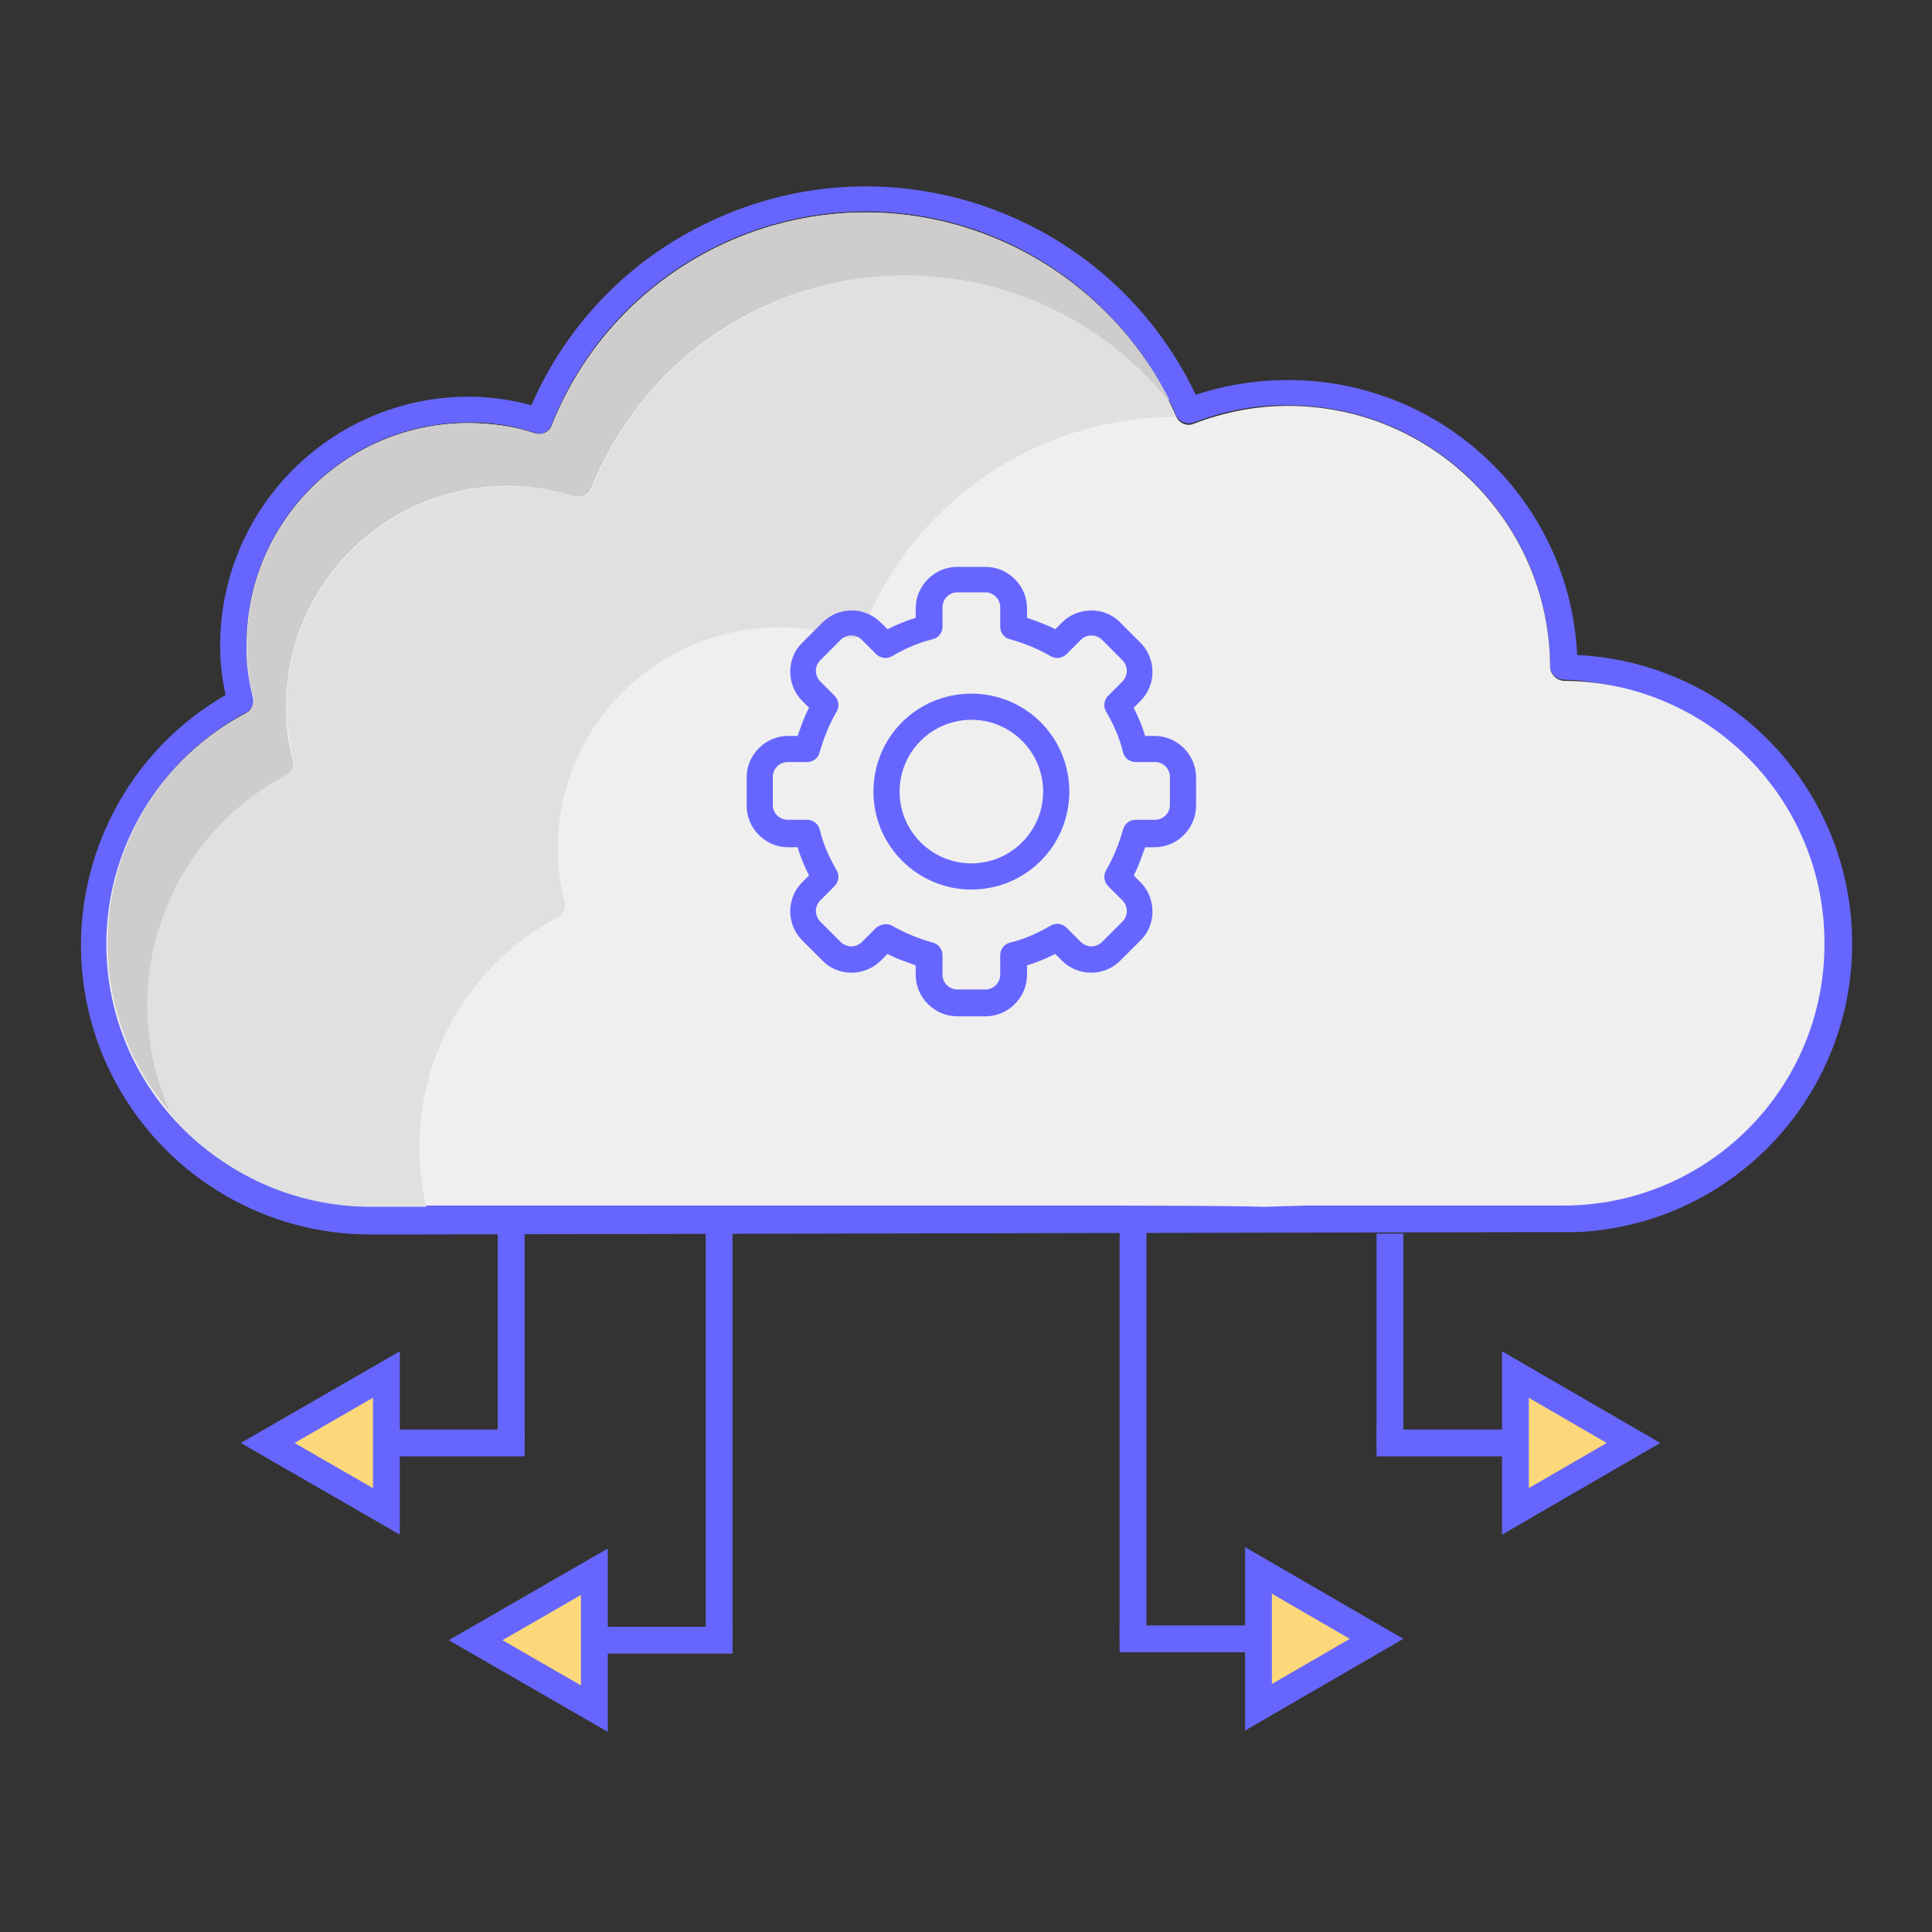 <?xml version="1.0" encoding="utf-8"?>
<!-- Generator: Adobe Illustrator 24.0.2, SVG Export Plug-In . SVG Version: 6.00 Build 0)  -->
<svg version="1.1" id="SvgjsSvg1001" xmlns:svgjs="http://svgjs.com/svgjs"
	 xmlns="http://www.w3.org/2000/svg" xmlns:xlink="http://www.w3.org/1999/xlink" x="0px" y="0px" viewBox="0 0 288 288"
	 style="enable-background:new 0 0 288 288;" xml:space="preserve">
<rect x="0" y="0" width="288" height="288" fill="#333333" stroke="none"/>
<style type="text/css">
	.st0{fill:#6666FF;}
	.st1{fill:#F0EFEF;}
	.st2{fill:#CECCCC;}
	.st3{fill:#E0E0E0;}
	.st4{fill:#FCD87A;stroke:#6666FF;stroke-width:4;stroke-miterlimit:10;}
	.st5{fill:none;stroke:#6666FF;stroke-width:4;stroke-miterlimit:10;}
</style>
<g id="cloud" transform="matrix(0.917,0,0,0.917,11.999,11.994)">
	<path class="st0" d="M110.3,270.8 M90.9,187.4h7.2 M58.5,187.3H86 M243.7,187.2c24.9-1.4,44.3-22,44.3-46.9
		c0-25.1-19.7-45.7-44.7-46.9c-1.2-25.1-21.9-44.7-47-44.7c-5.1,0-10.2,0.8-15,2.4C167.2,21.5,131.8,8.9,102.2,23
		C89.2,29.1,79,39.7,73.3,52.8c-3.3-0.9-6.8-1.4-10.3-1.4c-22.3,0.1-40.3,18.2-40.3,40.5c0,2.7,0.3,5.4,0.9,8
		c-22.5,13-30.2,41.7-17.2,64.2c8.4,14.5,23.9,23.5,40.7,23.5H53 M210.8,187.2h27.7 M198.9,187.3h6.5 M98.2,182.9H47
		C23.5,183,4.4,164,4.3,140.6C4.2,124.7,13,110.1,27,102.7c0.9-0.5,1.4-1.6,1-2.6c-0.7-2.8-1.1-5.6-1-8.5c0-19.9,16.1-36,36-36
		c3.7-0.1,7.4,0.5,10.9,1.7c1.1,0.4,2.3-0.2,2.7-1.4c11.2-28.2,43.2-41.9,71.4-30.7c13.5,5.4,24.3,15.9,30.1,29.2
		c0.5,1.1,1.7,1.6,2.9,1.2c4.9-1.9,10.1-2.9,15.3-2.8c23.5,0,42.5,19,42.6,42.4c0,1.2,1,2.2,2.2,2.2c23.5,0.8,41.9,20.4,41.2,43.9
		c-0.7,22.4-18.7,40.4-41.2,41.2l0,0.2h-42"/>
	<path class="st1" d="M283.5,140.4c0,23.5-19,42.5-42.5,42.5H199l-6.6,0.2c-6.3-0.2-21.5-0.2-28.2-0.2l-66,0c-6.7,0,74.1,0,55.7,0
		l-55.7,0H47C23.6,183,4.4,164.2,4.2,140.7c-0.1-15.9,8.7-30.5,22.8-37.9c0.9-0.5,1.3-1.6,1-2.6c-0.7-2.8-1.1-5.6-1-8.5
		c0-19.9,16.1-36,36-36c3.7,0,7.4,0.5,10.9,1.7c1.1,0.3,2.3-0.2,2.7-1.3c11.2-28.2,43.2-42,71.4-30.7c13.5,5.4,24.3,15.9,30.1,29.2
		c0.5,1.1,1.7,1.7,2.9,1.2c4.9-1.9,10.1-2.9,15.3-2.9c23.5,0,42.5,19,42.6,42.4c0,1.2,1,2.2,2.2,2.3
		C264.6,97.7,283.6,116.8,283.5,140.4C283.5,140.4,283.5,140.4,283.5,140.4z"/>
	<path class="st2" d="M176.8,52.1c-19.1-23.6-53.7-27.2-77.3-8.2c-7.3,5.9-13,13.7-16.5,22.4c-0.4,1.1-1.6,1.6-2.7,1.3
		c-3.5-1.1-7.2-1.7-10.9-1.7c-19.9,0-36,16.1-36,36c0,2.9,0.3,5.7,1.1,8.5c0.3,1-0.1,2.1-1.1,2.6c-19.7,10.5-27.9,34.5-18.7,54.9
		c-15.3-17.7-13.3-44.4,4.4-59.7c2.4-2.1,5.1-3.9,8-5.4c0.9-0.5,1.3-1.6,1-2.6c-0.7-2.8-1.1-5.6-1-8.5c0-19.9,16.1-36,36-36
		c3.7,0,7.4,0.5,10.9,1.7c1.1,0.3,2.3-0.2,2.7-1.3c11.2-28.2,43.2-42,71.4-30.7c12.5,5,22.8,14.4,28.9,26.5L176.8,52.1z"/>
	<path class="st3" d="M178,54.7c-22.4,0-42.6,13.7-50.8,34.6c-0.4,1.1-1.6,1.6-2.7,1.3c-3.5-1.1-7.2-1.7-10.9-1.7
		c-19.9,0-36,16.1-36,36c0,2.9,0.3,5.7,1.1,8.5c0.3,1-0.1,2.1-1.1,2.6c-13.9,7.4-22.6,21.8-22.5,37.6c0,3.2,0.4,6.4,1.1,9.5h-9
		c-12.5,0-24.3-5.4-32.4-14.9c-9.5-20.5-1.3-44.8,18.7-55.3c0.9-0.5,1.4-1.6,1.1-2.6c-0.7-2.8-1.1-5.6-1.1-8.5
		C33.6,82,49.7,66,69.5,66c3.7,0,7.4,0.5,10.9,1.7c1.1,0.3,2.3-0.2,2.7-1.3c11.2-28.2,43.2-42,71.4-30.8c8.8,3.5,16.5,9.2,22.4,16.5
		L178,54.7z"/>
</g>
<g id="gear">
	<path class="st0" d="M146.9,151.5h-4.2c-3.4,0-6.2-2.8-6.2-6.2v-1.4c-1.4-0.5-2.9-1-4.2-1.7l-1,1c-2.4,2.4-6.4,2.4-8.7,0l-3-3
		c-2.4-2.4-2.4-6.3,0-8.7l1-1c-0.7-1.4-1.3-2.8-1.7-4.2h-1.4c-3.4,0-6.2-2.8-6.2-6.2v-4.2c0-3.4,2.8-6.2,6.2-6.2h1.4
		c0.5-1.4,1-2.9,1.7-4.2l-1-1c-2.4-2.4-2.4-6.4,0-8.7l3-3c2.4-2.4,6.3-2.4,8.7,0l1,1c1.4-0.7,2.8-1.3,4.2-1.7v-1.4
		c0-3.4,2.8-6.2,6.2-6.2h4.2c3.4,0,6.2,2.8,6.2,6.2v1.4c1.4,0.5,2.9,1,4.2,1.7l1-1c2.4-2.4,6.4-2.4,8.7,0l3,3c2.4,2.4,2.4,6.3,0,8.7
		l-1,1c0.7,1.4,1.3,2.8,1.7,4.2h1.4c3.4,0,6.2,2.8,6.2,6.2v4.2c0,3.4-2.8,6.2-6.2,6.2h-1.4c-0.5,1.4-1,2.9-1.7,4.2l1,1
		c2.4,2.4,2.4,6.4,0,8.7l-3,3c-2.4,2.4-6.3,2.4-8.7,0l-1-1c-1.4,0.7-2.8,1.3-4.2,1.7v1.4C153.1,148.7,150.3,151.5,146.9,151.5z
		 M133,138c1.9,1.1,3.9,1.9,6,2.5c0.9,0.2,1.5,1,1.5,1.9v2.9c0,1.2,1,2.2,2.2,2.2h4.2c1.2,0,2.2-1,2.2-2.2v-2.9
		c0-0.9,0.6-1.7,1.5-1.9c2.1-0.5,4.1-1.4,6-2.5c0.8-0.5,1.8-0.3,2.4,0.3l2.1,2.1c0.9,0.9,2.3,0.9,3.2,0l3-3c0.9-0.9,0.9-2.3,0-3.2
		l-2.1-2.1c-0.6-0.6-0.8-1.6-0.3-2.4c1.1-1.9,1.9-3.9,2.5-6c0.2-0.9,1-1.5,1.9-1.5h2.9c1.2,0,2.2-1,2.2-2.2v-4.2
		c0-1.2-1-2.2-2.2-2.2h-2.9c-0.9,0-1.7-0.6-1.9-1.5c-0.5-2.1-1.4-4.1-2.5-6c-0.5-0.8-0.3-1.8,0.3-2.4l2.1-2.1c0.9-0.9,0.9-2.3,0-3.2
		l-3-3c-0.9-0.9-2.3-0.9-3.2,0l-2.1,2.1c-0.6,0.6-1.6,0.8-2.4,0.3c-1.9-1.1-3.9-1.9-6-2.5c-0.9-0.2-1.5-1-1.5-1.9v-2.9
		c0-1.2-1-2.2-2.2-2.2h-4.2c-1.2,0-2.2,1-2.2,2.2v2.9c0,0.9-0.6,1.7-1.5,1.9c-2.1,0.5-4.1,1.4-6,2.5c-0.8,0.5-1.8,0.3-2.4-0.3
		l-2.1-2.1c-0.9-0.9-2.3-0.9-3.2,0l-3,3c-0.9,0.9-0.9,2.3,0,3.2l2.1,2.1c0.6,0.6,0.8,1.6,0.3,2.4c-1.1,1.9-1.9,3.9-2.5,6
		c-0.2,0.9-1,1.5-1.9,1.5h-2.9c-1.2,0-2.2,1-2.2,2.2v4.2c0,1.2,1,2.2,2.2,2.2h2.9c0.9,0,1.7,0.6,1.9,1.5c0.5,2.1,1.4,4.1,2.5,6
		c0.5,0.8,0.3,1.8-0.3,2.4l-2.1,2.1c-0.9,0.9-0.9,2.3,0,3.2l3,3c0.9,0.9,2.3,0.9,3.2,0l2.1-2.1C131.1,137.9,132,137.5,133,138
		L133,138z"/>
	<path class="st0" d="M144.8,132.6c-8,0-14.6-6.5-14.6-14.6s6.5-14.6,14.6-14.6s14.6,6.5,14.6,14.6S152.9,132.6,144.8,132.6z
		 M144.8,107.3c-5.9,0-10.7,4.8-10.7,10.7c0,5.9,4.8,10.7,10.7,10.7c5.9,0,10.7-4.8,10.7-10.7C155.5,112.1,150.7,107.3,144.8,107.3
		L144.8,107.3z"/>
</g>
<g id="arrow3">
	<polygon class="st4" points="70.9,244.5 88.6,234.3 88.6,254.7 	"/>
	<line class="st5" x1="107.2" y1="183.7" x2="107.2" y2="244.5"/>
	<line class="st5" x1="109.2" y1="244.5" x2="88.6" y2="244.5"/>
</g>
<g id="arrow2">
	<line class="st4" x1="207.2" y1="183.9" x2="207.2" y2="215.1"/>
	<line class="st4" x1="205.2" y1="215.1" x2="225.9" y2="215.1"/>
	<polygon class="st4" points="243.5,215.1 225.9,204.9 225.9,225.3 	"/>
</g>
<g id="arrow_1_">
	<polygon class="st4" points="205.2,244.3 187.6,234.1 187.6,254.5 	"/>
	<line class="st5" x1="168.9" y1="183.6" x2="168.9" y2="244.3"/>
	<line class="st5" x1="166.9" y1="244.3" x2="187.6" y2="244.3"/>
</g>
<g id="arrow2_1_">
	<line class="st5" x1="76.2" y1="183.9" x2="76.2" y2="215.1"/>
	<line class="st5" x1="78.2" y1="215.1" x2="57.6" y2="215.1"/>
	<polygon class="st4" points="39.9,215.1 57.6,204.9 57.6,225.3 	"/>
</g>
</svg>
